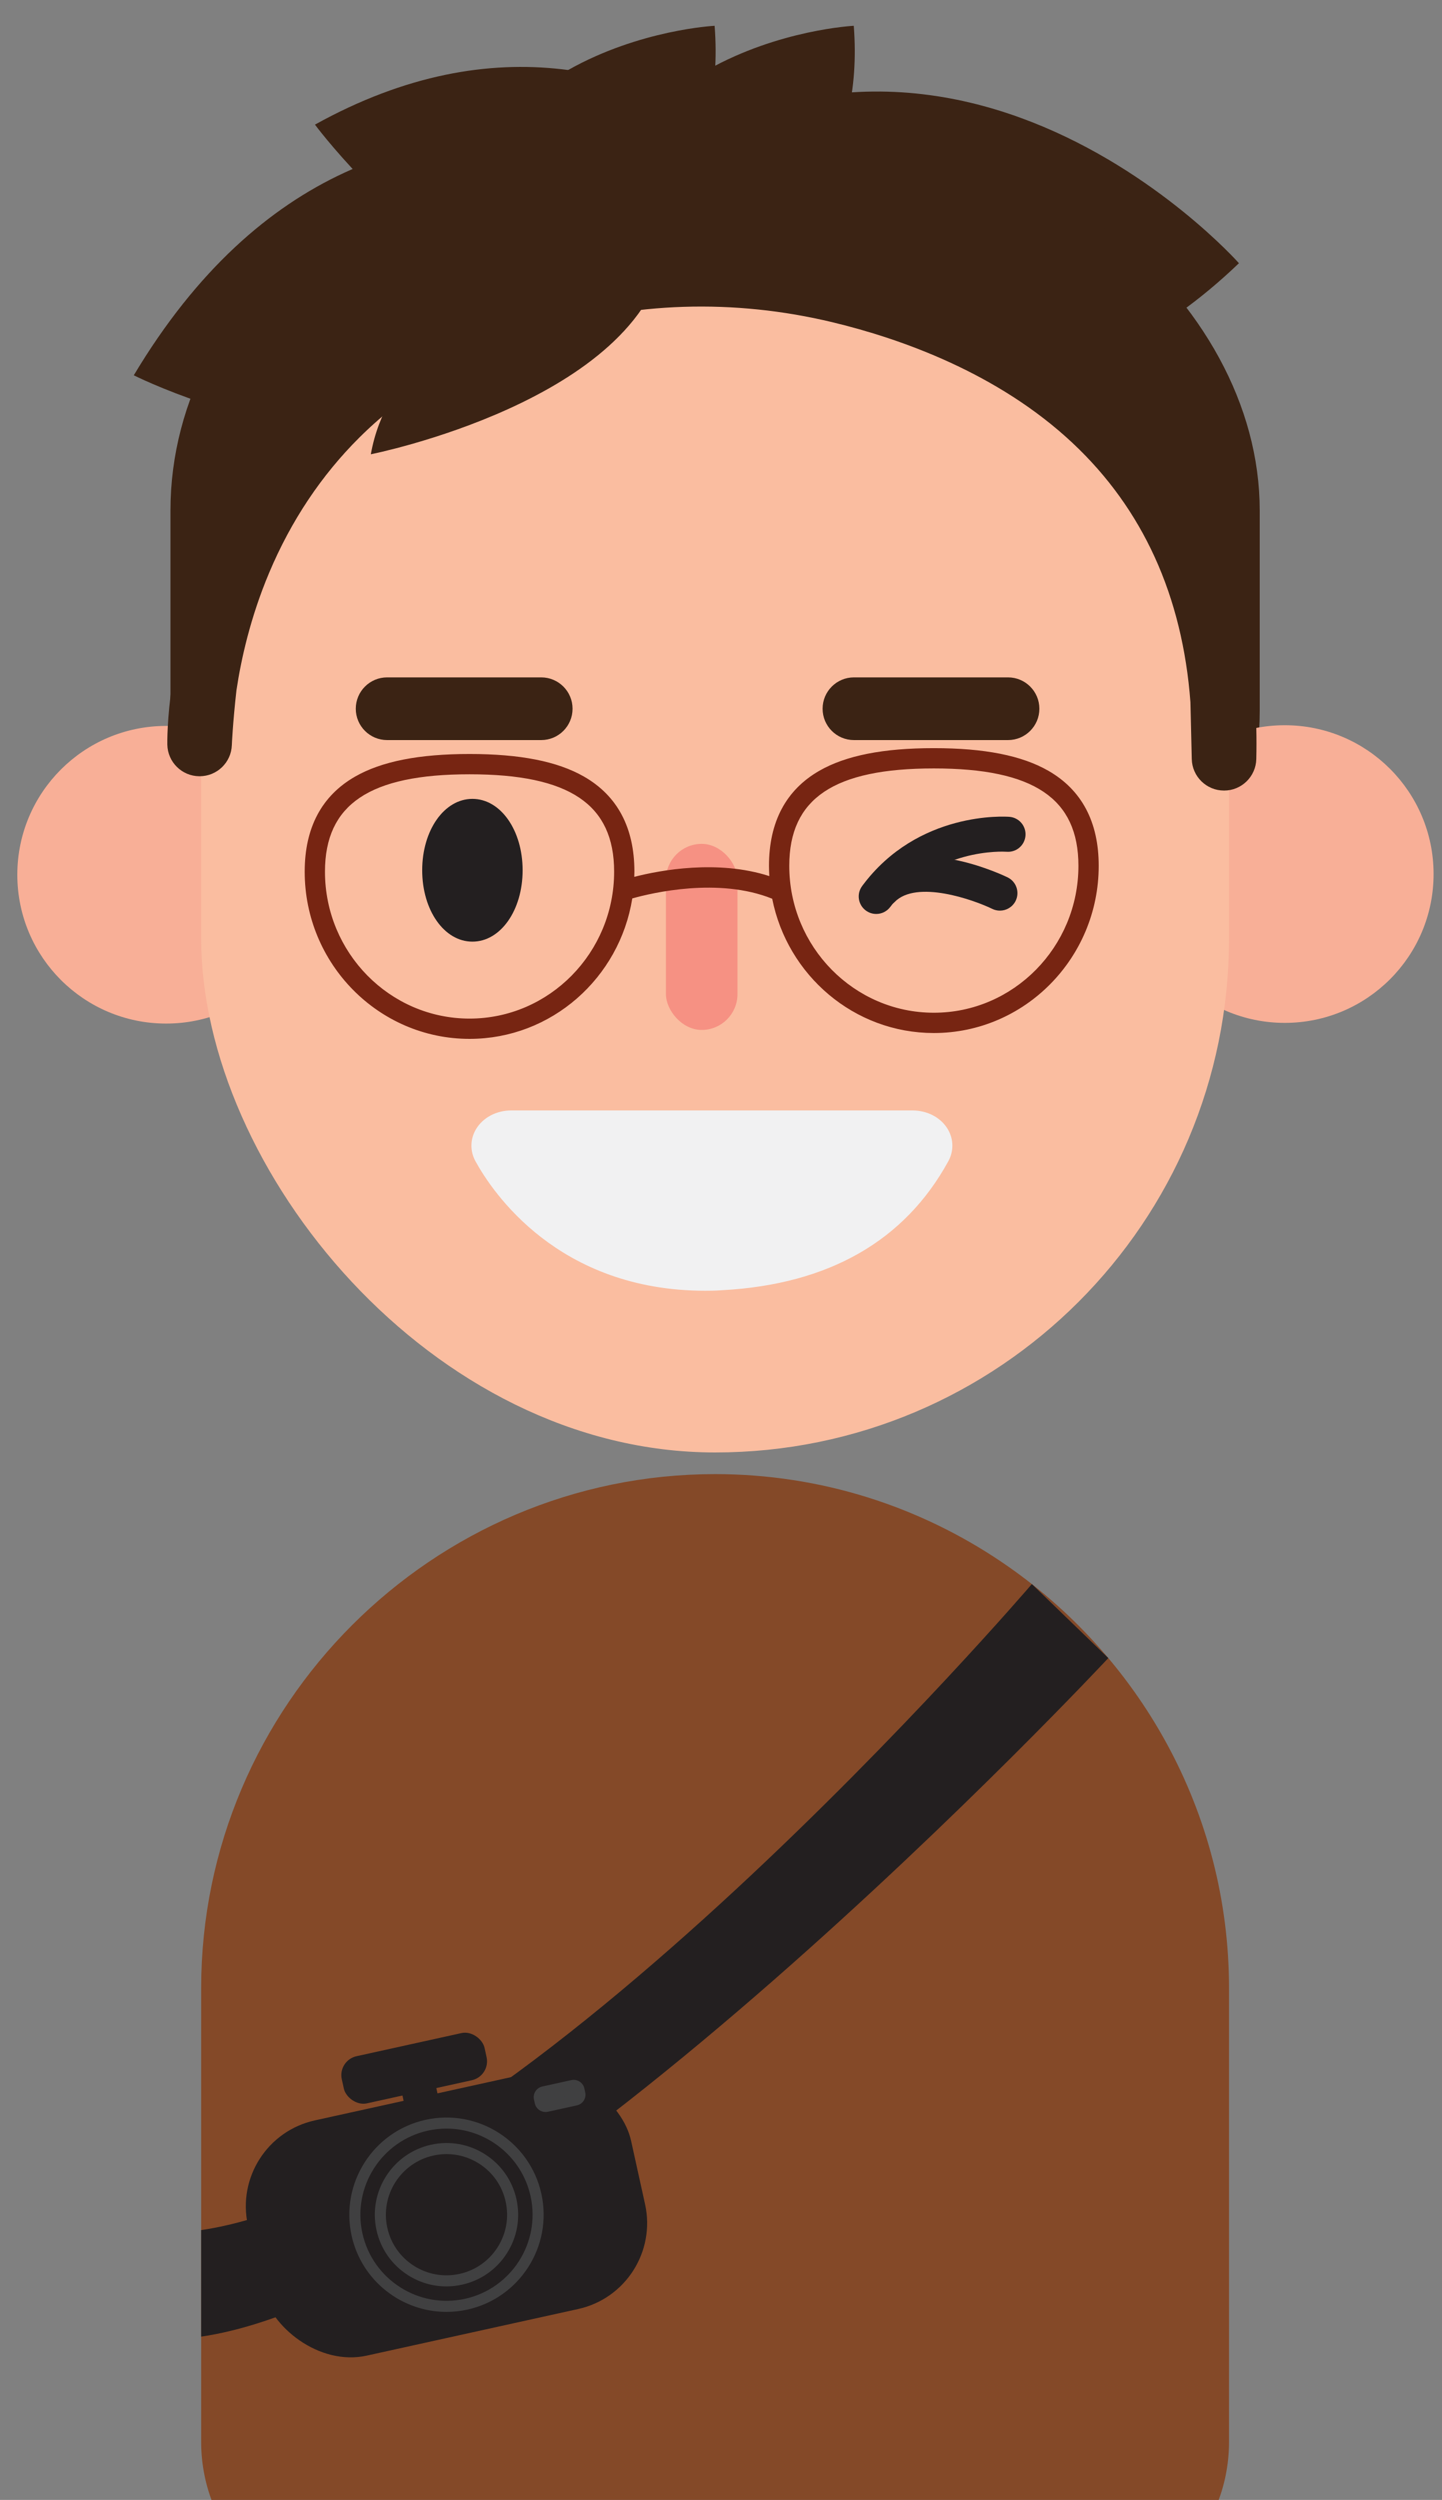 <?xml version="1.0" encoding="UTF-8"?>
<svg id="Tracy_s_Kitchen" data-name="Tracy&amp;apos;s Kitchen" xmlns="http://www.w3.org/2000/svg" width="443.406" height="768.67" xmlns:xlink="http://www.w3.org/1999/xlink" viewBox="0 0 443.406 768.67">
  <rect x="0" y="0" width="443.406" height="768.67" fill="#808080" stroke="none"/>
  <defs>
    <style>
      .cls-1 {
        fill: #844928;
      }

      .cls-1, .cls-2, .cls-3, .cls-4, .cls-5, .cls-6, .cls-7, .cls-8, .cls-9, .cls-10 {
        stroke-width: 0px;
      }

      .cls-2 {
        fill: #f69183;
      }

      .cls-3 {
        fill: #f8af97;
      }

      .cls-4 {
        fill: #fabda0;
      }

      .cls-5 {
        fill: none;
      }

      .cls-6 {
        fill: #f1f1f2;
      }

      .cls-7 {
        fill: #772512;
      }

      .cls-11 {
        clip-path: url(#clippath);
      }

      .cls-8 {
        fill: #404041;
      }

      .cls-9 {
        fill: #231f20;
      }

      .cls-10 {
        fill: #3b2314;
      }
    </style>
    <clipPath id="clippath">
      <rect class="cls-5" x="-48.26" y="-311.33" width="542.663" height="1080"/>
    </clipPath>
  </defs>
  <g class="cls-11">
    <g>
      <path class="cls-10" d="M134.846,102.963s91.212-14.357,84.893-95.031c0,0-91.789,4.573-84.893,95.031Z"/>
      <path class="cls-10" d="M177.634,102.963s91.212-14.357,84.893-95.031c0,0-91.789,4.573-84.893,95.031Z"/>
      <path class="cls-10" d="M229.329,343.329l-18.884-0c-86.916-0-158.028-56.143-158.028-124.762l-0-61.571c-0-68.619,71.113-124.762,158.028-124.762l18.884-0c86.916-0,158.028,59.724,158.028,124.762l-0,61.571c-0,68.619-71.113,124.762-158.028,124.762Z"/>
      <circle class="cls-3" cx="51.086" cy="268.962" r="45.761"/>
      <circle class="cls-3" cx="395.058" cy="268.75" r="45.761"/>
      <path class="cls-10" d="M171.467,72.56s112.1,101.876,209.501,8.371c0,0-100.093-112.974-209.501-8.371Z"/>
      <path class="cls-10" d="M41.14,115.393s135.147,68.414,204.189-47.618c0,0-126.522-82.304-204.189,47.618Z"/>
      <path class="cls-10" d="M96.847,38.32s84.135,113.95,183.761,58.425c0,0-71.916-120.43-183.761-58.425Z"/>
      <rect class="cls-4" x="61.859" y="52.553" width="316.057" height="394.045" rx="158.028" ry="158.028"/>
      <g>
        <path class="cls-10" d="M376.379,233.154c2.341-97.972-69.08-131.944-118.079-143.721-31.606-7.596-64.729-6.811-95.691,3.091C59.437,125.523,61.372,228.754,61.372,228.754c0,0,6.618-186.976,127.946-181.349,121.327,5.627,139.58,24.212,139.58,24.212l45.631,82.897,1.85,78.641Z"/>
        <path class="cls-10" d="M376.38,243.077h-.002c-5.389-.001-9.791-4.302-9.918-9.689l-.411-17.492c-2.452-32.645-14.605-59.397-36.243-79.687-22.974-21.543-52.826-32.081-73.823-37.127-30.368-7.299-61.609-6.298-90.349,2.895-21.85,6.988-40.363,17.905-55.025,32.448-11.734,11.638-21.105,25.668-27.852,41.7-5.754,13.671-8.621,26.542-10.049,36.115-1.147,10.206-1.409,16.613-1.418,16.866-.189,5.344-4.578,9.571-9.915,9.572-.028,0-.056,0-.084-0-5.376-.045-9.738-4.362-9.839-9.736-.011-.581-.107-7.917,1.533-19.142,1.241-11.035,3.455-26.108,7.37-42.817,10.68-45.588,28.215-79.872,52.12-101.899,21.374-19.695,47.381-28.981,77.303-27.59,51.038,2.367,90.546,7.263,117.426,14.552,20.15,5.464,26.836,10.646,28.775,12.62.634.646,1.177,1.375,1.614,2.168l45.631,82.897c.769,1.396,1.189,2.958,1.227,4.552l1.422,60.433c.438,6.056.581,12.285.429,18.678-.129,5.386-4.532,9.686-9.92,9.686ZM215.589,74.414c14.998,0,30.114,1.787,45.031,5.372,33.929,8.155,61.773,22.268,82.76,41.947,1.308,1.226,2.588,2.473,3.836,3.738l-25.929-47.105c-2.341-1.38-9.109-4.755-24.256-8.447-25.503-6.216-61.897-10.456-108.172-12.602-24.432-1.133-45.604,6.39-62.937,22.36-11.796,10.87-21.065,24.782-28.337,39.722,16.751-16.304,37.6-28.52,62.002-36.325,18.029-5.766,36.919-8.66,56.002-8.66ZM322.305,79.024h0Z"/>
      </g>
      <path class="cls-10" d="M114.028,139.68s82.711-16.412,90.741-62.481c0,0-81.571,10.809-90.741,62.481Z"/>
      <g>
        <ellipse class="cls-9" cx="145.263" cy="267.583" rx="10.055" ry="16.563"/>
        <path class="cls-9" d="M145.263,289.533c-8.659,0-15.441-9.641-15.441-21.95,0-12.308,6.783-21.95,15.441-21.95,8.659,0,15.441,9.641,15.441,21.95,0,12.308-6.783,21.95-15.441,21.95ZM145.263,256.407c-1.355,0-4.668,3.916-4.668,11.176,0,7.26,3.313,11.177,4.668,11.177,1.355,0,4.668-3.916,4.668-11.177,0-7.26-3.313-11.176-4.668-11.176Z"/>
      </g>
      <rect class="cls-2" x="204.769" y="259.469" width="21.998" height="57.21" rx="10.999" ry="10.999"/>
      <path class="cls-10" d="M166.417,227.555h-47.377c-5.323,0-9.639-4.316-9.639-9.639,0-5.323,4.316-9.639,9.639-9.639h47.377c5.323,0,9.639,4.316,9.639,9.639,0,5.323-4.316,9.639-9.639,9.639Z"/>
      <path class="cls-10" d="M309.961,227.555h-47.378c-5.323,0-9.639-4.316-9.639-9.639,0-5.323,4.316-9.639,9.639-9.639h47.378c5.323,0,9.639,4.316,9.639,9.639,0,5.323-4.316,9.639-9.639,9.639Z"/>
      <path class="cls-7" d="M322.344,236.983c-8.158-4.675-19.669-6.948-35.192-6.948-15.522,0-27.034,2.272-35.191,6.948-10.287,5.896-15.502,15.734-15.502,29.241,0,1.059.042,2.108.104,3.152-15.916-5.122-33.489-1.822-41.525.231.016-.527.04-1.053.04-1.584,0-13.508-5.216-23.346-15.502-29.241-8.157-4.675-19.668-6.948-35.191-6.948-15.523,0-27.035,2.272-35.192,6.948-10.287,5.896-15.502,15.734-15.502,29.241,0,28.345,22.741,51.405,50.694,51.405,25.192,0,46.144-18.734,50.037-43.183,6.111-1.722,26.539-6.56,43.027.091,4.646,23.518,25.164,41.293,49.704,41.293,27.953,0,50.694-23.06,50.694-51.405,0-13.508-5.216-23.346-15.502-29.241ZM144.384,313.192c-24.514,0-44.458-20.262-44.458-45.168,0-20.714,13.711-29.952,44.458-29.952,30.746,0,44.457,9.237,44.457,29.952,0,24.906-19.943,45.168-44.457,45.168ZM287.152,311.392c-24.513,0-44.457-20.262-44.457-45.168,0-20.714,13.71-29.952,44.457-29.952,30.746,0,44.457,9.238,44.457,29.952,0,24.906-19.943,45.168-44.457,45.168Z"/>
      <path class="cls-9" d="M269.433,281.019c-1.113,0-2.235-.344-3.199-1.056-2.392-1.769-2.897-5.142-1.127-7.534,17.124-23.153,44.121-21.364,45.266-21.276,2.966.227,5.186,2.817,4.959,5.783-.228,2.966-2.807,5.191-5.783,4.959-.88-.06-22.273-1.322-35.781,16.941-1.057,1.428-2.685,2.184-4.335,2.184Z"/>
      <path class="cls-9" d="M307.466,280c-.794,0-1.6-.176-2.362-.548h0c-5.65-2.754-23.298-9.045-30.037-2.076-2.066,2.139-5.478,2.197-7.616.129-2.139-2.068-2.197-5.478-.129-7.617,4.093-4.234,12.151-8.593,27.286-5.305,8.237,1.788,14.952,5.054,15.233,5.192,2.671,1.31,3.775,4.537,2.466,7.208-.935,1.908-2.85,3.017-4.841,3.017Z"/>
      <g>
        <path class="cls-6" d="M218.903,391.47c-41.926.855-61.665-25.476-67.988-37.028-1.971-3.6,1.347-7.623,6.29-7.623h123.397c4.943,0,8.261,4.023,6.29,7.623-6.323,11.552-22.168,34.508-64.983,36.882-1.002.056-2.001.146-3.005.146"/>
        <path class="cls-6" d="M216.917,396.877c-45.347,0-65.56-30.408-70.727-39.849-1.699-3.104-1.636-6.775.168-9.819,2.112-3.563,6.268-5.777,10.847-5.777h123.397c4.579,0,8.735,2.214,10.847,5.777,1.804,3.044,1.867,6.715.168,9.819-13.42,24.515-36.773,37.864-69.41,39.674-.26.014-.52.032-.78.048-.744.048-1.585.103-2.465.105-.686.014-1.37.02-2.045.02ZM155.975,352.459c5.017,8.866,22.981,34.445,62.817,33.626l.11-.001c.552,0,1.17-.04,1.825-.083.294-.019.588-.038.883-.055,28.393-1.575,48.651-12.842,60.222-33.487-.261-.129-.665-.254-1.23-.254h-123.397c-.564,0-.968.125-1.229.254Z"/>
      </g>
      <path class="cls-1" d="M61.859,750.851l-0-139.569c-0-86.916,71.113-158.028,158.028-158.028h0c32.593 0,62.964,10,88.196,27.084,42.053,28.473,69.832,76.622,69.832,130.944l-0,139.569c-0,28.362-22.992,51.354-51.354,51.354l-213.349-0c-28.362-0-51.354-22.992-51.354-51.354Z"/>
      <path class="cls-9" d="M340.796,509.818s-181.242,194.353-278.937,208.638l-0-32.761c97.695-14.286,255.428-198.632,255.428-198.632l23.509,22.754Z"/>
      <g>
        <rect class="cls-9" x="104.89" y="628.502" width="44.945" height="14.843" rx="5.953" ry="5.953" transform="translate(-133.907 42.326) rotate(-12.431)"/>
        <rect class="cls-9" x="123.301" y="632.552" width="10.667" height="18.285" transform="translate(-135.12 42.735) rotate(-12.431)"/>
        <rect class="cls-9" x="76.964" y="643.935" width="120.654" height="74.069" rx="27.041" ry="27.041" transform="translate(-143.371 45.519) rotate(-12.431)"/>
        <path class="cls-8" d="M137.286,710.851c-13.713,0-26.101-9.518-29.172-23.45-3.546-16.089,6.658-32.063,22.746-35.61,16.089-3.547,32.063,6.657,35.609,22.746v0c3.546,16.089-6.658,32.063-22.746,35.609-2.157.476-4.313.704-6.437.704ZM137.296,654.49c-1.883,0-3.791.202-5.704.624-14.256,3.143-23.298,17.298-20.156,31.555,3.143,14.257,17.3,23.298,31.555,20.155,14.256-3.142,23.298-17.298,20.156-31.555-2.721-12.344-13.7-20.78-25.851-20.78Z"/>
        <path class="cls-8" d="M137.248,703.014c-4.156,0-8.232-1.182-11.819-3.473-4.961-3.169-8.391-8.079-9.657-13.828-2.616-11.867,4.91-23.649,16.777-26.264,5.746-1.266,11.646-.22,16.607,2.949,4.961,3.169,8.391,8.079,9.657,13.828v0c1.267,5.748.22,11.646-2.949,16.607-3.169,4.961-8.079,8.391-13.828,9.657-1.591.351-3.196.524-4.787.524ZM137.329,662.327c-1.347,0-2.702.147-4.049.444-10.034,2.212-16.398,12.175-14.186,22.209,1.071,4.861,3.972,9.014,8.166,11.693,4.196,2.68,9.183,3.564,14.043,2.493,4.861-1.071,9.013-3.972,11.693-8.167,2.679-4.194,3.564-9.182,2.493-14.043h0c-1.071-4.861-3.972-9.014-8.166-11.693-3.033-1.937-6.481-2.937-9.995-2.937Z"/>
        <g>
          <rect class="cls-8" x="165.838" y="642.172" width="12.471" height="4.554" rx="2.277" ry="2.277" transform="translate(-134.694 52.151) rotate(-12.431)"/>
          <path class="cls-8" d="M167.748,649.394c-1.549,0-2.949-1.075-3.296-2.649l-.259-1.177c-.194-.88-.034-1.783.452-2.543.485-.76,1.238-1.285,2.118-1.479l8.909-1.964c1.819-.4,3.621.752,4.023,2.569l.259,1.177c.194.88.034,1.783-.452,2.543-.485.76-1.238,1.285-2.118,1.479l-8.909,1.964c-.244.054-.487.079-.727.079ZM176.372,642.883l-8.877,1.985.28,1.145,8.851-1.979-.254-1.151ZM176.652,644.029l.366,1.661-.366-1.661h0Z"/>
        </g>
      </g>
    </g>
  </g>
</svg>